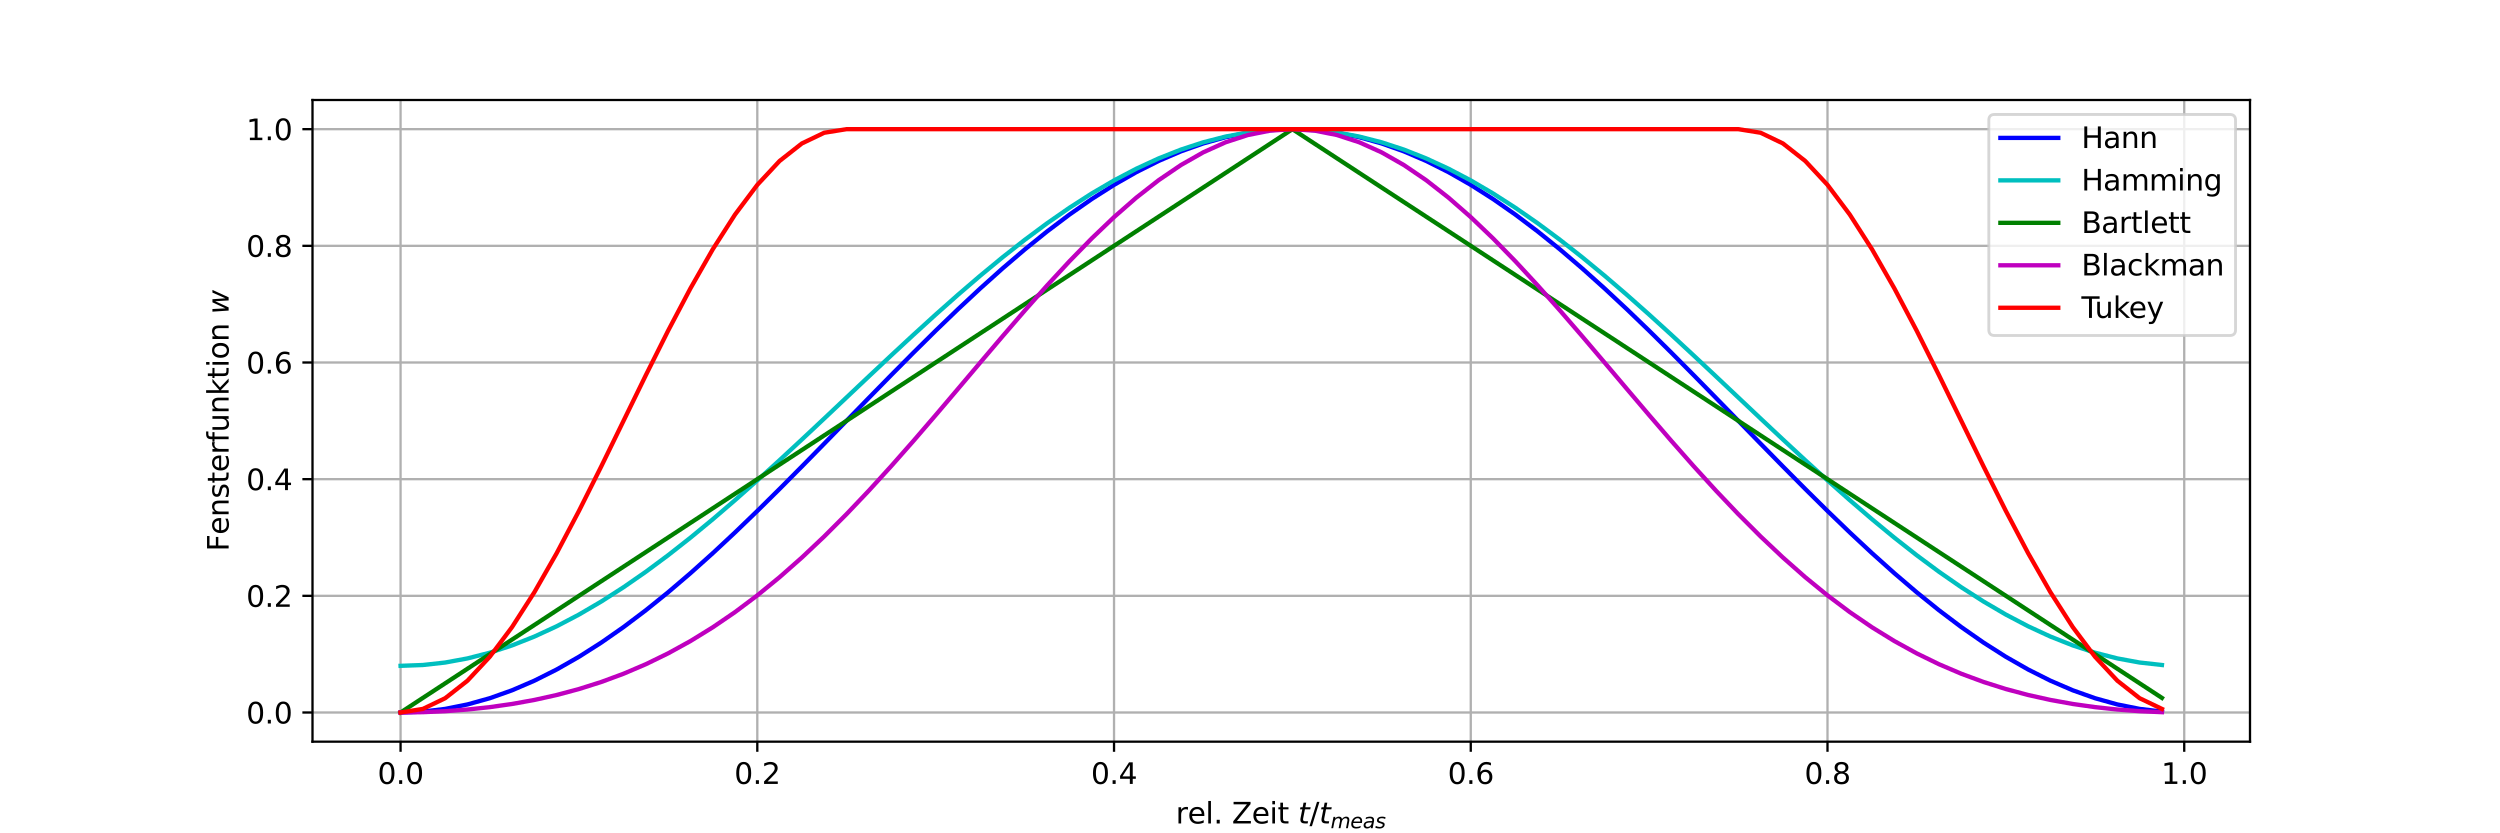 <?xml version="1.0" encoding="utf-8" standalone="no"?>
<!DOCTYPE svg PUBLIC "-//W3C//DTD SVG 1.1//EN"
  "http://www.w3.org/Graphics/SVG/1.1/DTD/svg11.dtd">
<svg xmlns:xlink="http://www.w3.org/1999/xlink" width="864pt" height="288pt" viewBox="0 0 864 288" xmlns="http://www.w3.org/2000/svg" version="1.1">
 <defs>
  <style type="text/css">*{stroke-linejoin: round; stroke-linecap: butt}</style>
 </defs>
 <g id="figure_1">
  <g id="patch_1">
   <path d="M 0 288 
L 864 288 
L 864 0 
L 0 0 
z
" style="fill: #ffffff"/>
  </g>
  <g id="axes_1">
   <g id="patch_2">
    <path d="M 108 256.32 
L 777.6 256.32 
L 777.6 34.56 
L 108 34.56 
z
" style="fill: #ffffff"/>
   </g>
   <g id="matplotlib.axis_1">
    <g id="xtick_1">
     <g id="line2d_1">
      <path d="M 138.436 256.32 
L 138.436 34.56 
" clip-path="url(#p2883a05842)" style="fill: none; stroke: #b0b0b0; stroke-width: 0.8; stroke-linecap: square"/>
     </g>
     <g id="line2d_2">
      <defs>
       <path id="m8d06fe65ec" d="M 0 0 
L 0 3.5 
" style="stroke: #000000; stroke-width: 0.8"/>
      </defs>
      <g>
       <use xlink:href="#m8d06fe65ec" x="138.436" y="256.32" style="stroke: #000000; stroke-width: 0.8"/>
      </g>
     </g>
     <g id="text_1">
      <!-- 0.0 -->
      <g transform="translate(130.485 270.918) scale(0.1 -0.1)">
       <defs>
        <path id="DejaVuSans-30" d="M 2034 4250 
Q 1547 4250 1301 3770 
Q 1056 3291 1056 2328 
Q 1056 1369 1301 889 
Q 1547 409 2034 409 
Q 2525 409 2770 889 
Q 3016 1369 3016 2328 
Q 3016 3291 2770 3770 
Q 2525 4250 2034 4250 
z
M 2034 4750 
Q 2819 4750 3233 4129 
Q 3647 3509 3647 2328 
Q 3647 1150 3233 529 
Q 2819 -91 2034 -91 
Q 1250 -91 836 529 
Q 422 1150 422 2328 
Q 422 3509 836 4129 
Q 1250 4750 2034 4750 
z
" transform="scale(0.016)"/>
        <path id="DejaVuSans-2e" d="M 684 794 
L 1344 794 
L 1344 0 
L 684 0 
L 684 794 
z
" transform="scale(0.016)"/>
       </defs>
       <use xlink:href="#DejaVuSans-30"/>
       <use xlink:href="#DejaVuSans-2e" x="63.623"/>
       <use xlink:href="#DejaVuSans-30" x="95.41"/>
      </g>
     </g>
    </g>
    <g id="xtick_2">
     <g id="line2d_3">
      <path d="M 261.723 256.32 
L 261.723 34.56 
" clip-path="url(#p2883a05842)" style="fill: none; stroke: #b0b0b0; stroke-width: 0.8; stroke-linecap: square"/>
     </g>
     <g id="line2d_4">
      <g>
       <use xlink:href="#m8d06fe65ec" x="261.723" y="256.32" style="stroke: #000000; stroke-width: 0.8"/>
      </g>
     </g>
     <g id="text_2">
      <!-- 0.2 -->
      <g transform="translate(253.771 270.918) scale(0.1 -0.1)">
       <defs>
        <path id="DejaVuSans-32" d="M 1228 531 
L 3431 531 
L 3431 0 
L 469 0 
L 469 531 
Q 828 903 1448 1529 
Q 2069 2156 2228 2338 
Q 2531 2678 2651 2914 
Q 2772 3150 2772 3378 
Q 2772 3750 2511 3984 
Q 2250 4219 1831 4219 
Q 1534 4219 1204 4116 
Q 875 4013 500 3803 
L 500 4441 
Q 881 4594 1212 4672 
Q 1544 4750 1819 4750 
Q 2544 4750 2975 4387 
Q 3406 4025 3406 3419 
Q 3406 3131 3298 2873 
Q 3191 2616 2906 2266 
Q 2828 2175 2409 1742 
Q 1991 1309 1228 531 
z
" transform="scale(0.016)"/>
       </defs>
       <use xlink:href="#DejaVuSans-30"/>
       <use xlink:href="#DejaVuSans-2e" x="63.623"/>
       <use xlink:href="#DejaVuSans-32" x="95.41"/>
      </g>
     </g>
    </g>
    <g id="xtick_3">
     <g id="line2d_5">
      <path d="M 385.009 256.32 
L 385.009 34.56 
" clip-path="url(#p2883a05842)" style="fill: none; stroke: #b0b0b0; stroke-width: 0.8; stroke-linecap: square"/>
     </g>
     <g id="line2d_6">
      <g>
       <use xlink:href="#m8d06fe65ec" x="385.009" y="256.32" style="stroke: #000000; stroke-width: 0.8"/>
      </g>
     </g>
     <g id="text_3">
      <!-- 0.4 -->
      <g transform="translate(377.058 270.918) scale(0.1 -0.1)">
       <defs>
        <path id="DejaVuSans-34" d="M 2419 4116 
L 825 1625 
L 2419 1625 
L 2419 4116 
z
M 2253 4666 
L 3047 4666 
L 3047 1625 
L 3713 1625 
L 3713 1100 
L 3047 1100 
L 3047 0 
L 2419 0 
L 2419 1100 
L 313 1100 
L 313 1709 
L 2253 4666 
z
" transform="scale(0.016)"/>
       </defs>
       <use xlink:href="#DejaVuSans-30"/>
       <use xlink:href="#DejaVuSans-2e" x="63.623"/>
       <use xlink:href="#DejaVuSans-34" x="95.41"/>
      </g>
     </g>
    </g>
    <g id="xtick_4">
     <g id="line2d_7">
      <path d="M 508.296 256.32 
L 508.296 34.56 
" clip-path="url(#p2883a05842)" style="fill: none; stroke: #b0b0b0; stroke-width: 0.8; stroke-linecap: square"/>
     </g>
     <g id="line2d_8">
      <g>
       <use xlink:href="#m8d06fe65ec" x="508.296" y="256.32" style="stroke: #000000; stroke-width: 0.8"/>
      </g>
     </g>
     <g id="text_4">
      <!-- 0.6 -->
      <g transform="translate(500.344 270.918) scale(0.1 -0.1)">
       <defs>
        <path id="DejaVuSans-36" d="M 2113 2584 
Q 1688 2584 1439 2293 
Q 1191 2003 1191 1497 
Q 1191 994 1439 701 
Q 1688 409 2113 409 
Q 2538 409 2786 701 
Q 3034 994 3034 1497 
Q 3034 2003 2786 2293 
Q 2538 2584 2113 2584 
z
M 3366 4563 
L 3366 3988 
Q 3128 4100 2886 4159 
Q 2644 4219 2406 4219 
Q 1781 4219 1451 3797 
Q 1122 3375 1075 2522 
Q 1259 2794 1537 2939 
Q 1816 3084 2150 3084 
Q 2853 3084 3261 2657 
Q 3669 2231 3669 1497 
Q 3669 778 3244 343 
Q 2819 -91 2113 -91 
Q 1303 -91 875 529 
Q 447 1150 447 2328 
Q 447 3434 972 4092 
Q 1497 4750 2381 4750 
Q 2619 4750 2861 4703 
Q 3103 4656 3366 4563 
z
" transform="scale(0.016)"/>
       </defs>
       <use xlink:href="#DejaVuSans-30"/>
       <use xlink:href="#DejaVuSans-2e" x="63.623"/>
       <use xlink:href="#DejaVuSans-36" x="95.41"/>
      </g>
     </g>
    </g>
    <g id="xtick_5">
     <g id="line2d_9">
      <path d="M 631.583 256.32 
L 631.583 34.56 
" clip-path="url(#p2883a05842)" style="fill: none; stroke: #b0b0b0; stroke-width: 0.8; stroke-linecap: square"/>
     </g>
     <g id="line2d_10">
      <g>
       <use xlink:href="#m8d06fe65ec" x="631.583" y="256.32" style="stroke: #000000; stroke-width: 0.8"/>
      </g>
     </g>
     <g id="text_5">
      <!-- 0.8 -->
      <g transform="translate(623.631 270.918) scale(0.1 -0.1)">
       <defs>
        <path id="DejaVuSans-38" d="M 2034 2216 
Q 1584 2216 1326 1975 
Q 1069 1734 1069 1313 
Q 1069 891 1326 650 
Q 1584 409 2034 409 
Q 2484 409 2743 651 
Q 3003 894 3003 1313 
Q 3003 1734 2745 1975 
Q 2488 2216 2034 2216 
z
M 1403 2484 
Q 997 2584 770 2862 
Q 544 3141 544 3541 
Q 544 4100 942 4425 
Q 1341 4750 2034 4750 
Q 2731 4750 3128 4425 
Q 3525 4100 3525 3541 
Q 3525 3141 3298 2862 
Q 3072 2584 2669 2484 
Q 3125 2378 3379 2068 
Q 3634 1759 3634 1313 
Q 3634 634 3220 271 
Q 2806 -91 2034 -91 
Q 1263 -91 848 271 
Q 434 634 434 1313 
Q 434 1759 690 2068 
Q 947 2378 1403 2484 
z
M 1172 3481 
Q 1172 3119 1398 2916 
Q 1625 2713 2034 2713 
Q 2441 2713 2670 2916 
Q 2900 3119 2900 3481 
Q 2900 3844 2670 4047 
Q 2441 4250 2034 4250 
Q 1625 4250 1398 4047 
Q 1172 3844 1172 3481 
z
" transform="scale(0.016)"/>
       </defs>
       <use xlink:href="#DejaVuSans-30"/>
       <use xlink:href="#DejaVuSans-2e" x="63.623"/>
       <use xlink:href="#DejaVuSans-38" x="95.41"/>
      </g>
     </g>
    </g>
    <g id="xtick_6">
     <g id="line2d_11">
      <path d="M 754.869 256.32 
L 754.869 34.56 
" clip-path="url(#p2883a05842)" style="fill: none; stroke: #b0b0b0; stroke-width: 0.8; stroke-linecap: square"/>
     </g>
     <g id="line2d_12">
      <g>
       <use xlink:href="#m8d06fe65ec" x="754.869" y="256.32" style="stroke: #000000; stroke-width: 0.8"/>
      </g>
     </g>
     <g id="text_6">
      <!-- 1.0 -->
      <g transform="translate(746.917 270.918) scale(0.1 -0.1)">
       <defs>
        <path id="DejaVuSans-31" d="M 794 531 
L 1825 531 
L 1825 4091 
L 703 3866 
L 703 4441 
L 1819 4666 
L 2450 4666 
L 2450 531 
L 3481 531 
L 3481 0 
L 794 0 
L 794 531 
z
" transform="scale(0.016)"/>
       </defs>
       <use xlink:href="#DejaVuSans-31"/>
       <use xlink:href="#DejaVuSans-2e" x="63.623"/>
       <use xlink:href="#DejaVuSans-30" x="95.41"/>
      </g>
     </g>
    </g>
    <g id="text_7">
     <!-- rel. Zeit $t / t_{meas}$ -->
     <g transform="translate(406.35 284.597) scale(0.1 -0.1)">
      <defs>
       <path id="DejaVuSans-72" d="M 2631 2963 
Q 2534 3019 2420 3045 
Q 2306 3072 2169 3072 
Q 1681 3072 1420 2755 
Q 1159 2438 1159 1844 
L 1159 0 
L 581 0 
L 581 3500 
L 1159 3500 
L 1159 2956 
Q 1341 3275 1631 3429 
Q 1922 3584 2338 3584 
Q 2397 3584 2469 3576 
Q 2541 3569 2628 3553 
L 2631 2963 
z
" transform="scale(0.016)"/>
       <path id="DejaVuSans-65" d="M 3597 1894 
L 3597 1613 
L 953 1613 
Q 991 1019 1311 708 
Q 1631 397 2203 397 
Q 2534 397 2845 478 
Q 3156 559 3463 722 
L 3463 178 
Q 3153 47 2828 -22 
Q 2503 -91 2169 -91 
Q 1331 -91 842 396 
Q 353 884 353 1716 
Q 353 2575 817 3079 
Q 1281 3584 2069 3584 
Q 2775 3584 3186 3129 
Q 3597 2675 3597 1894 
z
M 3022 2063 
Q 3016 2534 2758 2815 
Q 2500 3097 2075 3097 
Q 1594 3097 1305 2825 
Q 1016 2553 972 2059 
L 3022 2063 
z
" transform="scale(0.016)"/>
       <path id="DejaVuSans-6c" d="M 603 4863 
L 1178 4863 
L 1178 0 
L 603 0 
L 603 4863 
z
" transform="scale(0.016)"/>
       <path id="DejaVuSans-20" transform="scale(0.016)"/>
       <path id="DejaVuSans-5a" d="M 359 4666 
L 4025 4666 
L 4025 4184 
L 1075 531 
L 4097 531 
L 4097 0 
L 288 0 
L 288 481 
L 3238 4134 
L 359 4134 
L 359 4666 
z
" transform="scale(0.016)"/>
       <path id="DejaVuSans-69" d="M 603 3500 
L 1178 3500 
L 1178 0 
L 603 0 
L 603 3500 
z
M 603 4863 
L 1178 4863 
L 1178 4134 
L 603 4134 
L 603 4863 
z
" transform="scale(0.016)"/>
       <path id="DejaVuSans-74" d="M 1172 4494 
L 1172 3500 
L 2356 3500 
L 2356 3053 
L 1172 3053 
L 1172 1153 
Q 1172 725 1289 603 
Q 1406 481 1766 481 
L 2356 481 
L 2356 0 
L 1766 0 
Q 1100 0 847 248 
Q 594 497 594 1153 
L 594 3053 
L 172 3053 
L 172 3500 
L 594 3500 
L 594 4494 
L 1172 4494 
z
" transform="scale(0.016)"/>
       <path id="DejaVuSans-Oblique-74" d="M 2706 3500 
L 2619 3053 
L 1472 3053 
L 1100 1153 
Q 1081 1047 1072 975 
Q 1063 903 1063 863 
Q 1063 663 1183 572 
Q 1303 481 1569 481 
L 2150 481 
L 2053 0 
L 1503 0 
Q 991 0 739 200 
Q 488 400 488 806 
Q 488 878 497 964 
Q 506 1050 525 1153 
L 897 3053 
L 409 3053 
L 500 3500 
L 978 3500 
L 1172 4494 
L 1747 4494 
L 1556 3500 
L 2706 3500 
z
" transform="scale(0.016)"/>
       <path id="DejaVuSans-2f" d="M 1625 4666 
L 2156 4666 
L 531 -594 
L 0 -594 
L 1625 4666 
z
" transform="scale(0.016)"/>
       <path id="DejaVuSans-Oblique-6d" d="M 5747 2113 
L 5338 0 
L 4763 0 
L 5166 2094 
Q 5191 2228 5203 2325 
Q 5216 2422 5216 2491 
Q 5216 2772 5059 2928 
Q 4903 3084 4622 3084 
Q 4203 3084 3875 2770 
Q 3547 2456 3450 1953 
L 3066 0 
L 2491 0 
L 2900 2094 
Q 2925 2209 2937 2307 
Q 2950 2406 2950 2484 
Q 2950 2769 2794 2926 
Q 2638 3084 2363 3084 
Q 1938 3084 1609 2770 
Q 1281 2456 1184 1953 
L 800 0 
L 225 0 
L 909 3500 
L 1484 3500 
L 1375 2956 
Q 1609 3263 1923 3423 
Q 2238 3584 2597 3584 
Q 2978 3584 3223 3384 
Q 3469 3184 3519 2828 
Q 3781 3197 4126 3390 
Q 4472 3584 4856 3584 
Q 5306 3584 5551 3325 
Q 5797 3066 5797 2591 
Q 5797 2488 5784 2364 
Q 5772 2241 5747 2113 
z
" transform="scale(0.016)"/>
       <path id="DejaVuSans-Oblique-65" d="M 3078 2063 
Q 3088 2113 3092 2166 
Q 3097 2219 3097 2272 
Q 3097 2653 2873 2875 
Q 2650 3097 2266 3097 
Q 1838 3097 1509 2826 
Q 1181 2556 1013 2059 
L 3078 2063 
z
M 3578 1613 
L 903 1613 
Q 884 1494 878 1425 
Q 872 1356 872 1306 
Q 872 872 1139 634 
Q 1406 397 1894 397 
Q 2269 397 2603 481 
Q 2938 566 3225 728 
L 3116 159 
Q 2806 34 2476 -28 
Q 2147 -91 1806 -91 
Q 1078 -91 686 257 
Q 294 606 294 1247 
Q 294 1794 489 2264 
Q 684 2734 1063 3103 
Q 1306 3334 1642 3459 
Q 1978 3584 2356 3584 
Q 2950 3584 3301 3228 
Q 3653 2872 3653 2272 
Q 3653 2128 3634 1964 
Q 3616 1800 3578 1613 
z
" transform="scale(0.016)"/>
       <path id="DejaVuSans-Oblique-61" d="M 3438 1997 
L 3047 0 
L 2472 0 
L 2578 531 
Q 2325 219 2001 64 
Q 1678 -91 1281 -91 
Q 834 -91 548 182 
Q 263 456 263 884 
Q 263 1497 752 1853 
Q 1241 2209 2100 2209 
L 2900 2209 
L 2931 2363 
Q 2938 2388 2941 2417 
Q 2944 2447 2944 2509 
Q 2944 2788 2717 2942 
Q 2491 3097 2081 3097 
Q 1800 3097 1504 3025 
Q 1209 2953 897 2809 
L 997 3341 
Q 1322 3463 1633 3523 
Q 1944 3584 2234 3584 
Q 2853 3584 3176 3315 
Q 3500 3047 3500 2534 
Q 3500 2431 3484 2292 
Q 3469 2153 3438 1997 
z
M 2816 1759 
L 2241 1759 
Q 1534 1759 1195 1570 
Q 856 1381 856 984 
Q 856 709 1029 553 
Q 1203 397 1509 397 
Q 1978 397 2328 733 
Q 2678 1069 2791 1631 
L 2816 1759 
z
" transform="scale(0.016)"/>
       <path id="DejaVuSans-Oblique-73" d="M 3200 3397 
L 3091 2853 
Q 2863 2978 2609 3040 
Q 2356 3103 2088 3103 
Q 1634 3103 1373 2948 
Q 1113 2794 1113 2528 
Q 1113 2219 1719 2053 
Q 1766 2041 1788 2034 
L 1972 1978 
Q 2547 1819 2739 1644 
Q 2931 1469 2931 1166 
Q 2931 609 2489 259 
Q 2047 -91 1331 -91 
Q 1053 -91 747 -37 
Q 441 16 72 128 
L 184 722 
Q 500 559 806 475 
Q 1113 391 1394 391 
Q 1816 391 2080 572 
Q 2344 753 2344 1031 
Q 2344 1331 1650 1516 
L 1591 1531 
L 1394 1581 
Q 956 1697 753 1886 
Q 550 2075 550 2369 
Q 550 2928 970 3256 
Q 1391 3584 2113 3584 
Q 2397 3584 2667 3537 
Q 2938 3491 3200 3397 
z
" transform="scale(0.016)"/>
      </defs>
      <use xlink:href="#DejaVuSans-72" transform="translate(0 0.016)"/>
      <use xlink:href="#DejaVuSans-65" transform="translate(41.113 0.016)"/>
      <use xlink:href="#DejaVuSans-6c" transform="translate(102.637 0.016)"/>
      <use xlink:href="#DejaVuSans-2e" transform="translate(130.42 0.016)"/>
      <use xlink:href="#DejaVuSans-20" transform="translate(162.207 0.016)"/>
      <use xlink:href="#DejaVuSans-5a" transform="translate(193.994 0.016)"/>
      <use xlink:href="#DejaVuSans-65" transform="translate(262.5 0.016)"/>
      <use xlink:href="#DejaVuSans-69" transform="translate(324.023 0.016)"/>
      <use xlink:href="#DejaVuSans-74" transform="translate(351.807 0.016)"/>
      <use xlink:href="#DejaVuSans-20" transform="translate(391.016 0.016)"/>
      <use xlink:href="#DejaVuSans-Oblique-74" transform="translate(422.803 0.016)"/>
      <use xlink:href="#DejaVuSans-2f" transform="translate(462.012 0.016)"/>
      <use xlink:href="#DejaVuSans-Oblique-74" transform="translate(495.703 0.016)"/>
      <use xlink:href="#DejaVuSans-Oblique-6d" transform="translate(534.912 -16.391) scale(0.7)"/>
      <use xlink:href="#DejaVuSans-Oblique-65" transform="translate(603.101 -16.391) scale(0.7)"/>
      <use xlink:href="#DejaVuSans-Oblique-61" transform="translate(646.167 -16.391) scale(0.7)"/>
      <use xlink:href="#DejaVuSans-Oblique-73" transform="translate(689.062 -16.391) scale(0.7)"/>
     </g>
    </g>
   </g>
   <g id="matplotlib.axis_2">
    <g id="ytick_1">
     <g id="line2d_13">
      <path d="M 108 246.24 
L 777.6 246.24 
" clip-path="url(#p2883a05842)" style="fill: none; stroke: #b0b0b0; stroke-width: 0.8; stroke-linecap: square"/>
     </g>
     <g id="line2d_14">
      <defs>
       <path id="mb880b80fc5" d="M 0 0 
L -3.5 0 
" style="stroke: #000000; stroke-width: 0.8"/>
      </defs>
      <g>
       <use xlink:href="#mb880b80fc5" x="108" y="246.24" style="stroke: #000000; stroke-width: 0.8"/>
      </g>
     </g>
     <g id="text_8">
      <!-- 0.0 -->
      <g transform="translate(85.097 250.039) scale(0.1 -0.1)">
       <use xlink:href="#DejaVuSans-30"/>
       <use xlink:href="#DejaVuSans-2e" x="63.623"/>
       <use xlink:href="#DejaVuSans-30" x="95.41"/>
      </g>
     </g>
    </g>
    <g id="ytick_2">
     <g id="line2d_15">
      <path d="M 108 205.92 
L 777.6 205.92 
" clip-path="url(#p2883a05842)" style="fill: none; stroke: #b0b0b0; stroke-width: 0.8; stroke-linecap: square"/>
     </g>
     <g id="line2d_16">
      <g>
       <use xlink:href="#mb880b80fc5" x="108" y="205.92" style="stroke: #000000; stroke-width: 0.8"/>
      </g>
     </g>
     <g id="text_9">
      <!-- 0.2 -->
      <g transform="translate(85.097 209.719) scale(0.1 -0.1)">
       <use xlink:href="#DejaVuSans-30"/>
       <use xlink:href="#DejaVuSans-2e" x="63.623"/>
       <use xlink:href="#DejaVuSans-32" x="95.41"/>
      </g>
     </g>
    </g>
    <g id="ytick_3">
     <g id="line2d_17">
      <path d="M 108 165.6 
L 777.6 165.6 
" clip-path="url(#p2883a05842)" style="fill: none; stroke: #b0b0b0; stroke-width: 0.8; stroke-linecap: square"/>
     </g>
     <g id="line2d_18">
      <g>
       <use xlink:href="#mb880b80fc5" x="108" y="165.6" style="stroke: #000000; stroke-width: 0.8"/>
      </g>
     </g>
     <g id="text_10">
      <!-- 0.4 -->
      <g transform="translate(85.097 169.399) scale(0.1 -0.1)">
       <use xlink:href="#DejaVuSans-30"/>
       <use xlink:href="#DejaVuSans-2e" x="63.623"/>
       <use xlink:href="#DejaVuSans-34" x="95.41"/>
      </g>
     </g>
    </g>
    <g id="ytick_4">
     <g id="line2d_19">
      <path d="M 108 125.28 
L 777.6 125.28 
" clip-path="url(#p2883a05842)" style="fill: none; stroke: #b0b0b0; stroke-width: 0.8; stroke-linecap: square"/>
     </g>
     <g id="line2d_20">
      <g>
       <use xlink:href="#mb880b80fc5" x="108" y="125.28" style="stroke: #000000; stroke-width: 0.8"/>
      </g>
     </g>
     <g id="text_11">
      <!-- 0.6 -->
      <g transform="translate(85.097 129.079) scale(0.1 -0.1)">
       <use xlink:href="#DejaVuSans-30"/>
       <use xlink:href="#DejaVuSans-2e" x="63.623"/>
       <use xlink:href="#DejaVuSans-36" x="95.41"/>
      </g>
     </g>
    </g>
    <g id="ytick_5">
     <g id="line2d_21">
      <path d="M 108 84.96 
L 777.6 84.96 
" clip-path="url(#p2883a05842)" style="fill: none; stroke: #b0b0b0; stroke-width: 0.8; stroke-linecap: square"/>
     </g>
     <g id="line2d_22">
      <g>
       <use xlink:href="#mb880b80fc5" x="108" y="84.96" style="stroke: #000000; stroke-width: 0.8"/>
      </g>
     </g>
     <g id="text_12">
      <!-- 0.8 -->
      <g transform="translate(85.097 88.759) scale(0.1 -0.1)">
       <use xlink:href="#DejaVuSans-30"/>
       <use xlink:href="#DejaVuSans-2e" x="63.623"/>
       <use xlink:href="#DejaVuSans-38" x="95.41"/>
      </g>
     </g>
    </g>
    <g id="ytick_6">
     <g id="line2d_23">
      <path d="M 108 44.64 
L 777.6 44.64 
" clip-path="url(#p2883a05842)" style="fill: none; stroke: #b0b0b0; stroke-width: 0.8; stroke-linecap: square"/>
     </g>
     <g id="line2d_24">
      <g>
       <use xlink:href="#mb880b80fc5" x="108" y="44.64" style="stroke: #000000; stroke-width: 0.8"/>
      </g>
     </g>
     <g id="text_13">
      <!-- 1.0 -->
      <g transform="translate(85.097 48.439) scale(0.1 -0.1)">
       <use xlink:href="#DejaVuSans-31"/>
       <use xlink:href="#DejaVuSans-2e" x="63.623"/>
       <use xlink:href="#DejaVuSans-30" x="95.41"/>
      </g>
     </g>
    </g>
    <g id="text_14">
     <!-- Fensterfunktion $w$ -->
     <g transform="translate(79.017 190.54) rotate(-90) scale(0.1 -0.1)">
      <defs>
       <path id="DejaVuSans-46" d="M 628 4666 
L 3309 4666 
L 3309 4134 
L 1259 4134 
L 1259 2759 
L 3109 2759 
L 3109 2228 
L 1259 2228 
L 1259 0 
L 628 0 
L 628 4666 
z
" transform="scale(0.016)"/>
       <path id="DejaVuSans-6e" d="M 3513 2113 
L 3513 0 
L 2938 0 
L 2938 2094 
Q 2938 2591 2744 2837 
Q 2550 3084 2163 3084 
Q 1697 3084 1428 2787 
Q 1159 2491 1159 1978 
L 1159 0 
L 581 0 
L 581 3500 
L 1159 3500 
L 1159 2956 
Q 1366 3272 1645 3428 
Q 1925 3584 2291 3584 
Q 2894 3584 3203 3211 
Q 3513 2838 3513 2113 
z
" transform="scale(0.016)"/>
       <path id="DejaVuSans-73" d="M 2834 3397 
L 2834 2853 
Q 2591 2978 2328 3040 
Q 2066 3103 1784 3103 
Q 1356 3103 1142 2972 
Q 928 2841 928 2578 
Q 928 2378 1081 2264 
Q 1234 2150 1697 2047 
L 1894 2003 
Q 2506 1872 2764 1633 
Q 3022 1394 3022 966 
Q 3022 478 2636 193 
Q 2250 -91 1575 -91 
Q 1294 -91 989 -36 
Q 684 19 347 128 
L 347 722 
Q 666 556 975 473 
Q 1284 391 1588 391 
Q 1994 391 2212 530 
Q 2431 669 2431 922 
Q 2431 1156 2273 1281 
Q 2116 1406 1581 1522 
L 1381 1569 
Q 847 1681 609 1914 
Q 372 2147 372 2553 
Q 372 3047 722 3315 
Q 1072 3584 1716 3584 
Q 2034 3584 2315 3537 
Q 2597 3491 2834 3397 
z
" transform="scale(0.016)"/>
       <path id="DejaVuSans-66" d="M 2375 4863 
L 2375 4384 
L 1825 4384 
Q 1516 4384 1395 4259 
Q 1275 4134 1275 3809 
L 1275 3500 
L 2222 3500 
L 2222 3053 
L 1275 3053 
L 1275 0 
L 697 0 
L 697 3053 
L 147 3053 
L 147 3500 
L 697 3500 
L 697 3744 
Q 697 4328 969 4595 
Q 1241 4863 1831 4863 
L 2375 4863 
z
" transform="scale(0.016)"/>
       <path id="DejaVuSans-75" d="M 544 1381 
L 544 3500 
L 1119 3500 
L 1119 1403 
Q 1119 906 1312 657 
Q 1506 409 1894 409 
Q 2359 409 2629 706 
Q 2900 1003 2900 1516 
L 2900 3500 
L 3475 3500 
L 3475 0 
L 2900 0 
L 2900 538 
Q 2691 219 2414 64 
Q 2138 -91 1772 -91 
Q 1169 -91 856 284 
Q 544 659 544 1381 
z
M 1991 3584 
L 1991 3584 
z
" transform="scale(0.016)"/>
       <path id="DejaVuSans-6b" d="M 581 4863 
L 1159 4863 
L 1159 1991 
L 2875 3500 
L 3609 3500 
L 1753 1863 
L 3688 0 
L 2938 0 
L 1159 1709 
L 1159 0 
L 581 0 
L 581 4863 
z
" transform="scale(0.016)"/>
       <path id="DejaVuSans-6f" d="M 1959 3097 
Q 1497 3097 1228 2736 
Q 959 2375 959 1747 
Q 959 1119 1226 758 
Q 1494 397 1959 397 
Q 2419 397 2687 759 
Q 2956 1122 2956 1747 
Q 2956 2369 2687 2733 
Q 2419 3097 1959 3097 
z
M 1959 3584 
Q 2709 3584 3137 3096 
Q 3566 2609 3566 1747 
Q 3566 888 3137 398 
Q 2709 -91 1959 -91 
Q 1206 -91 779 398 
Q 353 888 353 1747 
Q 353 2609 779 3096 
Q 1206 3584 1959 3584 
z
" transform="scale(0.016)"/>
       <path id="DejaVuSans-Oblique-77" d="M 544 3500 
L 1113 3500 
L 1259 684 
L 2566 3500 
L 3231 3500 
L 3425 684 
L 4666 3500 
L 5241 3500 
L 3641 0 
L 2969 0 
L 2797 2900 
L 1459 0 
L 781 0 
L 544 3500 
z
" transform="scale(0.016)"/>
      </defs>
      <use xlink:href="#DejaVuSans-46" transform="translate(0 0.016)"/>
      <use xlink:href="#DejaVuSans-65" transform="translate(57.52 0.016)"/>
      <use xlink:href="#DejaVuSans-6e" transform="translate(119.043 0.016)"/>
      <use xlink:href="#DejaVuSans-73" transform="translate(182.422 0.016)"/>
      <use xlink:href="#DejaVuSans-74" transform="translate(234.521 0.016)"/>
      <use xlink:href="#DejaVuSans-65" transform="translate(273.73 0.016)"/>
      <use xlink:href="#DejaVuSans-72" transform="translate(335.254 0.016)"/>
      <use xlink:href="#DejaVuSans-66" transform="translate(376.367 0.016)"/>
      <use xlink:href="#DejaVuSans-75" transform="translate(411.572 0.016)"/>
      <use xlink:href="#DejaVuSans-6e" transform="translate(474.951 0.016)"/>
      <use xlink:href="#DejaVuSans-6b" transform="translate(538.33 0.016)"/>
      <use xlink:href="#DejaVuSans-74" transform="translate(596.24 0.016)"/>
      <use xlink:href="#DejaVuSans-69" transform="translate(635.449 0.016)"/>
      <use xlink:href="#DejaVuSans-6f" transform="translate(663.232 0.016)"/>
      <use xlink:href="#DejaVuSans-6e" transform="translate(724.414 0.016)"/>
      <use xlink:href="#DejaVuSans-20" transform="translate(787.793 0.016)"/>
      <use xlink:href="#DejaVuSans-Oblique-77" transform="translate(819.58 0.016)"/>
     </g>
    </g>
   </g>
   <g id="line2d_25">
    <path d="M 138.436 246.24 
L 146.142 245.929 
L 153.847 244.999 
L 161.553 243.455 
L 169.258 241.306 
L 176.963 238.567 
L 184.669 235.253 
L 192.374 231.386 
L 200.08 226.989 
L 207.785 222.089 
L 215.49 216.716 
L 223.196 210.904 
L 230.901 204.689 
L 238.607 198.108 
L 246.312 191.202 
L 254.017 184.014 
L 261.723 176.589 
L 269.428 168.971 
L 277.134 161.209 
L 284.839 153.349 
L 292.545 145.44 
L 300.25 137.531 
L 307.955 129.671 
L 315.661 121.909 
L 323.366 114.291 
L 331.072 106.866 
L 338.777 99.678 
L 346.482 92.772 
L 354.188 86.191 
L 361.893 79.976 
L 369.599 74.164 
L 377.304 68.791 
L 385.009 63.891 
L 392.715 59.494 
L 400.42 55.627 
L 408.126 52.313 
L 415.831 49.574 
L 423.536 47.425 
L 431.242 45.881 
L 438.947 44.951 
L 446.653 44.64 
L 454.358 44.951 
L 462.064 45.881 
L 469.769 47.425 
L 477.474 49.574 
L 485.18 52.313 
L 492.885 55.627 
L 500.591 59.494 
L 508.296 63.891 
L 516.001 68.791 
L 523.707 74.164 
L 531.412 79.976 
L 539.118 86.191 
L 546.823 92.772 
L 554.528 99.678 
L 562.234 106.866 
L 569.939 114.291 
L 577.645 121.909 
L 585.35 129.671 
L 593.055 137.531 
L 600.761 145.44 
L 608.466 153.349 
L 616.172 161.209 
L 623.877 168.971 
L 631.583 176.589 
L 639.288 184.014 
L 646.993 191.202 
L 654.699 198.108 
L 662.404 204.689 
L 670.11 210.904 
L 677.815 216.716 
L 685.52 222.089 
L 693.226 226.989 
L 700.931 231.386 
L 708.637 235.253 
L 716.342 238.567 
L 724.047 241.306 
L 731.753 243.455 
L 739.458 244.999 
L 747.164 245.929 
" clip-path="url(#p2883a05842)" style="fill: none; stroke: #0000ff; stroke-width: 1.5; stroke-linecap: square"/>
   </g>
   <g id="line2d_26">
    <path d="M 138.436 230.112 
L 146.142 229.826 
L 153.847 228.97 
L 161.553 227.55 
L 169.258 225.573 
L 176.963 223.053 
L 184.669 220.004 
L 192.374 216.446 
L 200.08 212.401 
L 207.785 207.893 
L 215.49 202.95 
L 223.196 197.603 
L 230.901 191.885 
L 238.607 185.83 
L 246.312 179.477 
L 254.017 172.865 
L 261.723 166.033 
L 269.428 159.025 
L 277.134 151.883 
L 284.839 144.652 
L 292.545 137.376 
L 300.25 130.1 
L 307.955 122.869 
L 315.661 115.727 
L 323.366 108.719 
L 331.072 101.887 
L 338.777 95.275 
L 346.482 88.922 
L 354.188 82.867 
L 361.893 77.149 
L 369.599 71.802 
L 377.304 66.859 
L 385.009 62.351 
L 392.715 58.306 
L 400.42 54.748 
L 408.126 51.699 
L 415.831 49.179 
L 423.536 47.202 
L 431.242 45.782 
L 438.947 44.926 
L 446.653 44.64 
L 454.358 44.926 
L 462.064 45.782 
L 469.769 47.202 
L 477.474 49.179 
L 485.18 51.699 
L 492.885 54.748 
L 500.591 58.306 
L 508.296 62.351 
L 516.001 66.859 
L 523.707 71.802 
L 531.412 77.149 
L 539.118 82.867 
L 546.823 88.922 
L 554.528 95.275 
L 562.234 101.887 
L 569.939 108.719 
L 577.645 115.727 
L 585.35 122.869 
L 593.055 130.1 
L 600.761 137.376 
L 608.466 144.652 
L 616.172 151.883 
L 623.877 159.025 
L 631.583 166.033 
L 639.288 172.865 
L 646.993 179.477 
L 654.699 185.83 
L 662.404 191.885 
L 670.11 197.603 
L 677.815 202.95 
L 685.52 207.893 
L 693.226 212.401 
L 700.931 216.446 
L 708.637 220.004 
L 716.342 223.053 
L 724.047 225.573 
L 731.753 227.55 
L 739.458 228.97 
L 747.164 229.826 
" clip-path="url(#p2883a05842)" style="fill: none; stroke: #00bfbf; stroke-width: 1.5; stroke-linecap: square"/>
   </g>
   <g id="line2d_27">
    <path d="M 138.436 246.24 
L 146.142 241.2 
L 153.847 236.16 
L 161.553 231.12 
L 169.258 226.08 
L 176.963 221.04 
L 184.669 216 
L 192.374 210.96 
L 200.08 205.92 
L 207.785 200.88 
L 215.49 195.84 
L 223.196 190.8 
L 230.901 185.76 
L 238.607 180.72 
L 246.312 175.68 
L 254.017 170.64 
L 261.723 165.6 
L 269.428 160.56 
L 277.134 155.52 
L 284.839 150.48 
L 292.545 145.44 
L 300.25 140.4 
L 307.955 135.36 
L 315.661 130.32 
L 323.366 125.28 
L 331.072 120.24 
L 338.777 115.2 
L 346.482 110.16 
L 354.188 105.12 
L 361.893 100.08 
L 369.599 95.04 
L 377.304 90 
L 385.009 84.96 
L 392.715 79.92 
L 400.42 74.88 
L 408.126 69.84 
L 415.831 64.8 
L 423.536 59.76 
L 431.242 54.72 
L 438.947 49.68 
L 446.653 44.64 
L 454.358 49.68 
L 462.064 54.72 
L 469.769 59.76 
L 477.474 64.8 
L 485.18 69.84 
L 492.885 74.88 
L 500.591 79.92 
L 508.296 84.96 
L 516.001 90 
L 523.707 95.04 
L 531.412 100.08 
L 539.118 105.12 
L 546.823 110.16 
L 554.528 115.2 
L 562.234 120.24 
L 569.939 125.28 
L 577.645 130.32 
L 585.35 135.36 
L 593.055 140.4 
L 600.761 145.44 
L 608.466 150.48 
L 616.172 155.52 
L 623.877 160.56 
L 631.583 165.6 
L 639.288 170.64 
L 646.993 175.68 
L 654.699 180.72 
L 662.404 185.76 
L 670.11 190.8 
L 677.815 195.84 
L 685.52 200.88 
L 693.226 205.92 
L 700.931 210.96 
L 708.637 216 
L 716.342 221.04 
L 724.047 226.08 
L 731.753 231.12 
L 739.458 236.16 
L 747.164 241.2 
" clip-path="url(#p2883a05842)" style="fill: none; stroke: #008000; stroke-width: 1.5; stroke-linecap: square"/>
   </g>
   <g id="line2d_28">
    <path d="M 138.436 246.24 
L 146.142 246.128 
L 153.847 245.788 
L 161.553 245.213 
L 169.258 244.387 
L 176.963 243.291 
L 184.669 241.902 
L 192.374 240.192 
L 200.08 238.133 
L 207.785 235.694 
L 215.49 232.844 
L 223.196 229.555 
L 230.901 225.801 
L 238.607 221.558 
L 246.312 216.81 
L 254.017 211.547 
L 261.723 205.765 
L 269.428 199.469 
L 277.134 192.675 
L 284.839 185.406 
L 292.545 177.696 
L 300.25 169.589 
L 307.955 161.138 
L 315.661 152.407 
L 323.366 143.467 
L 331.072 134.398 
L 338.777 125.286 
L 346.482 116.222 
L 354.188 107.303 
L 361.893 98.627 
L 369.599 90.292 
L 377.304 82.396 
L 385.009 75.035 
L 392.715 68.3 
L 400.42 62.275 
L 408.126 57.037 
L 415.831 52.654 
L 423.536 49.183 
L 431.242 46.67 
L 438.947 45.149 
L 446.653 44.64 
L 454.358 45.149 
L 462.064 46.67 
L 469.769 49.183 
L 477.474 52.654 
L 485.18 57.037 
L 492.885 62.275 
L 500.591 68.3 
L 508.296 75.035 
L 516.001 82.396 
L 523.707 90.292 
L 531.412 98.627 
L 539.118 107.303 
L 546.823 116.222 
L 554.528 125.286 
L 562.234 134.398 
L 569.939 143.467 
L 577.645 152.407 
L 585.35 161.138 
L 593.055 169.589 
L 600.761 177.696 
L 608.466 185.406 
L 616.172 192.675 
L 623.877 199.469 
L 631.583 205.765 
L 639.288 211.547 
L 646.993 216.81 
L 654.699 221.558 
L 662.404 225.801 
L 670.11 229.555 
L 677.815 232.844 
L 685.52 235.694 
L 693.226 238.133 
L 700.931 240.192 
L 708.637 241.902 
L 716.342 243.291 
L 724.047 244.387 
L 731.753 245.213 
L 739.458 245.788 
L 747.164 246.128 
" clip-path="url(#p2883a05842)" style="fill: none; stroke: #bf00bf; stroke-width: 1.5; stroke-linecap: square"/>
   </g>
   <g id="line2d_29">
    <path d="M 138.436 246.24 
L 146.142 244.999 
L 153.847 241.306 
L 161.553 235.253 
L 169.258 226.989 
L 176.963 216.716 
L 184.669 204.689 
L 192.374 191.202 
L 200.08 176.589 
L 207.785 161.209 
L 215.49 145.44 
L 223.196 129.671 
L 230.901 114.291 
L 238.607 99.678 
L 246.312 86.191 
L 254.017 74.164 
L 261.723 63.891 
L 269.428 55.627 
L 277.134 49.574 
L 284.839 45.881 
L 292.545 44.64 
L 300.25 44.64 
L 307.955 44.64 
L 315.661 44.64 
L 323.366 44.64 
L 331.072 44.64 
L 338.777 44.64 
L 346.482 44.64 
L 354.188 44.64 
L 361.893 44.64 
L 369.599 44.64 
L 377.304 44.64 
L 385.009 44.64 
L 392.715 44.64 
L 400.42 44.64 
L 408.126 44.64 
L 415.831 44.64 
L 423.536 44.64 
L 431.242 44.64 
L 438.947 44.64 
L 446.653 44.64 
L 454.358 44.64 
L 462.064 44.64 
L 469.769 44.64 
L 477.474 44.64 
L 485.18 44.64 
L 492.885 44.64 
L 500.591 44.64 
L 508.296 44.64 
L 516.001 44.64 
L 523.707 44.64 
L 531.412 44.64 
L 539.118 44.64 
L 546.823 44.64 
L 554.528 44.64 
L 562.234 44.64 
L 569.939 44.64 
L 577.645 44.64 
L 585.35 44.64 
L 593.055 44.64 
L 600.761 44.64 
L 608.466 45.881 
L 616.172 49.574 
L 623.877 55.627 
L 631.583 63.891 
L 639.288 74.164 
L 646.993 86.191 
L 654.699 99.678 
L 662.404 114.291 
L 670.11 129.671 
L 677.815 145.44 
L 685.52 161.209 
L 693.226 176.589 
L 700.931 191.202 
L 708.637 204.689 
L 716.342 216.716 
L 724.047 226.989 
L 731.753 235.253 
L 739.458 241.306 
L 747.164 244.999 
" clip-path="url(#p2883a05842)" style="fill: none; stroke: #ff0000; stroke-width: 1.5; stroke-linecap: square"/>
   </g>
   <g id="patch_3">
    <path d="M 108 256.32 
L 108 34.56 
" style="fill: none; stroke: #000000; stroke-width: 0.8; stroke-linejoin: miter; stroke-linecap: square"/>
   </g>
   <g id="patch_4">
    <path d="M 777.6 256.32 
L 777.6 34.56 
" style="fill: none; stroke: #000000; stroke-width: 0.8; stroke-linejoin: miter; stroke-linecap: square"/>
   </g>
   <g id="patch_5">
    <path d="M 108 256.32 
L 777.6 256.32 
" style="fill: none; stroke: #000000; stroke-width: 0.8; stroke-linejoin: miter; stroke-linecap: square"/>
   </g>
   <g id="patch_6">
    <path d="M 108 34.56 
L 777.6 34.56 
" style="fill: none; stroke: #000000; stroke-width: 0.8; stroke-linejoin: miter; stroke-linecap: square"/>
   </g>
   <g id="legend_1">
    <g id="patch_7">
     <path d="M 689.337 115.951 
L 770.6 115.951 
Q 772.6 115.951 772.6 113.951 
L 772.6 41.56 
Q 772.6 39.56 770.6 39.56 
L 689.337 39.56 
Q 687.337 39.56 687.337 41.56 
L 687.337 113.951 
Q 687.337 115.951 689.337 115.951 
z
" style="fill: #ffffff; opacity: 0.8; stroke: #cccccc; stroke-linejoin: miter"/>
    </g>
    <g id="line2d_30">
     <path d="M 691.337 47.658 
L 701.337 47.658 
L 711.337 47.658 
" style="fill: none; stroke: #0000ff; stroke-width: 1.5; stroke-linecap: square"/>
    </g>
    <g id="text_15">
     <!-- Hann -->
     <g transform="translate(719.337 51.158) scale(0.1 -0.1)">
      <defs>
       <path id="DejaVuSans-48" d="M 628 4666 
L 1259 4666 
L 1259 2753 
L 3553 2753 
L 3553 4666 
L 4184 4666 
L 4184 0 
L 3553 0 
L 3553 2222 
L 1259 2222 
L 1259 0 
L 628 0 
L 628 4666 
z
" transform="scale(0.016)"/>
       <path id="DejaVuSans-61" d="M 2194 1759 
Q 1497 1759 1228 1600 
Q 959 1441 959 1056 
Q 959 750 1161 570 
Q 1363 391 1709 391 
Q 2188 391 2477 730 
Q 2766 1069 2766 1631 
L 2766 1759 
L 2194 1759 
z
M 3341 1997 
L 3341 0 
L 2766 0 
L 2766 531 
Q 2569 213 2275 61 
Q 1981 -91 1556 -91 
Q 1019 -91 701 211 
Q 384 513 384 1019 
Q 384 1609 779 1909 
Q 1175 2209 1959 2209 
L 2766 2209 
L 2766 2266 
Q 2766 2663 2505 2880 
Q 2244 3097 1772 3097 
Q 1472 3097 1187 3025 
Q 903 2953 641 2809 
L 641 3341 
Q 956 3463 1253 3523 
Q 1550 3584 1831 3584 
Q 2591 3584 2966 3190 
Q 3341 2797 3341 1997 
z
" transform="scale(0.016)"/>
      </defs>
      <use xlink:href="#DejaVuSans-48"/>
      <use xlink:href="#DejaVuSans-61" x="75.195"/>
      <use xlink:href="#DejaVuSans-6e" x="136.475"/>
      <use xlink:href="#DejaVuSans-6e" x="199.854"/>
     </g>
    </g>
    <g id="line2d_31">
     <path d="M 691.337 62.337 
L 701.337 62.337 
L 711.337 62.337 
" style="fill: none; stroke: #00bfbf; stroke-width: 1.5; stroke-linecap: square"/>
    </g>
    <g id="text_16">
     <!-- Hamming -->
     <g transform="translate(719.337 65.837) scale(0.1 -0.1)">
      <defs>
       <path id="DejaVuSans-6d" d="M 3328 2828 
Q 3544 3216 3844 3400 
Q 4144 3584 4550 3584 
Q 5097 3584 5394 3201 
Q 5691 2819 5691 2113 
L 5691 0 
L 5113 0 
L 5113 2094 
Q 5113 2597 4934 2840 
Q 4756 3084 4391 3084 
Q 3944 3084 3684 2787 
Q 3425 2491 3425 1978 
L 3425 0 
L 2847 0 
L 2847 2094 
Q 2847 2600 2669 2842 
Q 2491 3084 2119 3084 
Q 1678 3084 1418 2786 
Q 1159 2488 1159 1978 
L 1159 0 
L 581 0 
L 581 3500 
L 1159 3500 
L 1159 2956 
Q 1356 3278 1631 3431 
Q 1906 3584 2284 3584 
Q 2666 3584 2933 3390 
Q 3200 3197 3328 2828 
z
" transform="scale(0.016)"/>
       <path id="DejaVuSans-67" d="M 2906 1791 
Q 2906 2416 2648 2759 
Q 2391 3103 1925 3103 
Q 1463 3103 1205 2759 
Q 947 2416 947 1791 
Q 947 1169 1205 825 
Q 1463 481 1925 481 
Q 2391 481 2648 825 
Q 2906 1169 2906 1791 
z
M 3481 434 
Q 3481 -459 3084 -895 
Q 2688 -1331 1869 -1331 
Q 1566 -1331 1297 -1286 
Q 1028 -1241 775 -1147 
L 775 -588 
Q 1028 -725 1275 -790 
Q 1522 -856 1778 -856 
Q 2344 -856 2625 -561 
Q 2906 -266 2906 331 
L 2906 616 
Q 2728 306 2450 153 
Q 2172 0 1784 0 
Q 1141 0 747 490 
Q 353 981 353 1791 
Q 353 2603 747 3093 
Q 1141 3584 1784 3584 
Q 2172 3584 2450 3431 
Q 2728 3278 2906 2969 
L 2906 3500 
L 3481 3500 
L 3481 434 
z
" transform="scale(0.016)"/>
      </defs>
      <use xlink:href="#DejaVuSans-48"/>
      <use xlink:href="#DejaVuSans-61" x="75.195"/>
      <use xlink:href="#DejaVuSans-6d" x="136.475"/>
      <use xlink:href="#DejaVuSans-6d" x="233.887"/>
      <use xlink:href="#DejaVuSans-69" x="331.299"/>
      <use xlink:href="#DejaVuSans-6e" x="359.082"/>
      <use xlink:href="#DejaVuSans-67" x="422.461"/>
     </g>
    </g>
    <g id="line2d_32">
     <path d="M 691.337 77.015 
L 701.337 77.015 
L 711.337 77.015 
" style="fill: none; stroke: #008000; stroke-width: 1.5; stroke-linecap: square"/>
    </g>
    <g id="text_17">
     <!-- Bartlett -->
     <g transform="translate(719.337 80.515) scale(0.1 -0.1)">
      <defs>
       <path id="DejaVuSans-42" d="M 1259 2228 
L 1259 519 
L 2272 519 
Q 2781 519 3026 730 
Q 3272 941 3272 1375 
Q 3272 1813 3026 2020 
Q 2781 2228 2272 2228 
L 1259 2228 
z
M 1259 4147 
L 1259 2741 
L 2194 2741 
Q 2656 2741 2882 2914 
Q 3109 3088 3109 3444 
Q 3109 3797 2882 3972 
Q 2656 4147 2194 4147 
L 1259 4147 
z
M 628 4666 
L 2241 4666 
Q 2963 4666 3353 4366 
Q 3744 4066 3744 3513 
Q 3744 3084 3544 2831 
Q 3344 2578 2956 2516 
Q 3422 2416 3680 2098 
Q 3938 1781 3938 1306 
Q 3938 681 3513 340 
Q 3088 0 2303 0 
L 628 0 
L 628 4666 
z
" transform="scale(0.016)"/>
      </defs>
      <use xlink:href="#DejaVuSans-42"/>
      <use xlink:href="#DejaVuSans-61" x="68.604"/>
      <use xlink:href="#DejaVuSans-72" x="129.883"/>
      <use xlink:href="#DejaVuSans-74" x="170.996"/>
      <use xlink:href="#DejaVuSans-6c" x="210.205"/>
      <use xlink:href="#DejaVuSans-65" x="237.988"/>
      <use xlink:href="#DejaVuSans-74" x="299.512"/>
      <use xlink:href="#DejaVuSans-74" x="338.721"/>
     </g>
    </g>
    <g id="line2d_33">
     <path d="M 691.337 91.693 
L 701.337 91.693 
L 711.337 91.693 
" style="fill: none; stroke: #bf00bf; stroke-width: 1.5; stroke-linecap: square"/>
    </g>
    <g id="text_18">
     <!-- Blackman -->
     <g transform="translate(719.337 95.193) scale(0.1 -0.1)">
      <defs>
       <path id="DejaVuSans-63" d="M 3122 3366 
L 3122 2828 
Q 2878 2963 2633 3030 
Q 2388 3097 2138 3097 
Q 1578 3097 1268 2742 
Q 959 2388 959 1747 
Q 959 1106 1268 751 
Q 1578 397 2138 397 
Q 2388 397 2633 464 
Q 2878 531 3122 666 
L 3122 134 
Q 2881 22 2623 -34 
Q 2366 -91 2075 -91 
Q 1284 -91 818 406 
Q 353 903 353 1747 
Q 353 2603 823 3093 
Q 1294 3584 2113 3584 
Q 2378 3584 2631 3529 
Q 2884 3475 3122 3366 
z
" transform="scale(0.016)"/>
      </defs>
      <use xlink:href="#DejaVuSans-42"/>
      <use xlink:href="#DejaVuSans-6c" x="68.604"/>
      <use xlink:href="#DejaVuSans-61" x="96.387"/>
      <use xlink:href="#DejaVuSans-63" x="157.666"/>
      <use xlink:href="#DejaVuSans-6b" x="212.646"/>
      <use xlink:href="#DejaVuSans-6d" x="270.557"/>
      <use xlink:href="#DejaVuSans-61" x="367.969"/>
      <use xlink:href="#DejaVuSans-6e" x="429.248"/>
     </g>
    </g>
    <g id="line2d_34">
     <path d="M 691.337 106.371 
L 701.337 106.371 
L 711.337 106.371 
" style="fill: none; stroke: #ff0000; stroke-width: 1.5; stroke-linecap: square"/>
    </g>
    <g id="text_19">
     <!-- Tukey -->
     <g transform="translate(719.337 109.871) scale(0.1 -0.1)">
      <defs>
       <path id="DejaVuSans-54" d="M -19 4666 
L 3928 4666 
L 3928 4134 
L 2272 4134 
L 2272 0 
L 1638 0 
L 1638 4134 
L -19 4134 
L -19 4666 
z
" transform="scale(0.016)"/>
       <path id="DejaVuSans-79" d="M 2059 -325 
Q 1816 -950 1584 -1140 
Q 1353 -1331 966 -1331 
L 506 -1331 
L 506 -850 
L 844 -850 
Q 1081 -850 1212 -737 
Q 1344 -625 1503 -206 
L 1606 56 
L 191 3500 
L 800 3500 
L 1894 763 
L 2988 3500 
L 3597 3500 
L 2059 -325 
z
" transform="scale(0.016)"/>
      </defs>
      <use xlink:href="#DejaVuSans-54"/>
      <use xlink:href="#DejaVuSans-75" x="45.959"/>
      <use xlink:href="#DejaVuSans-6b" x="109.338"/>
      <use xlink:href="#DejaVuSans-65" x="163.623"/>
      <use xlink:href="#DejaVuSans-79" x="225.146"/>
     </g>
    </g>
   </g>
  </g>
 </g>
 <defs>
  <clipPath id="p2883a05842">
   <rect x="108" y="34.56" width="669.6" height="221.76"/>
  </clipPath>
 </defs>
</svg>
